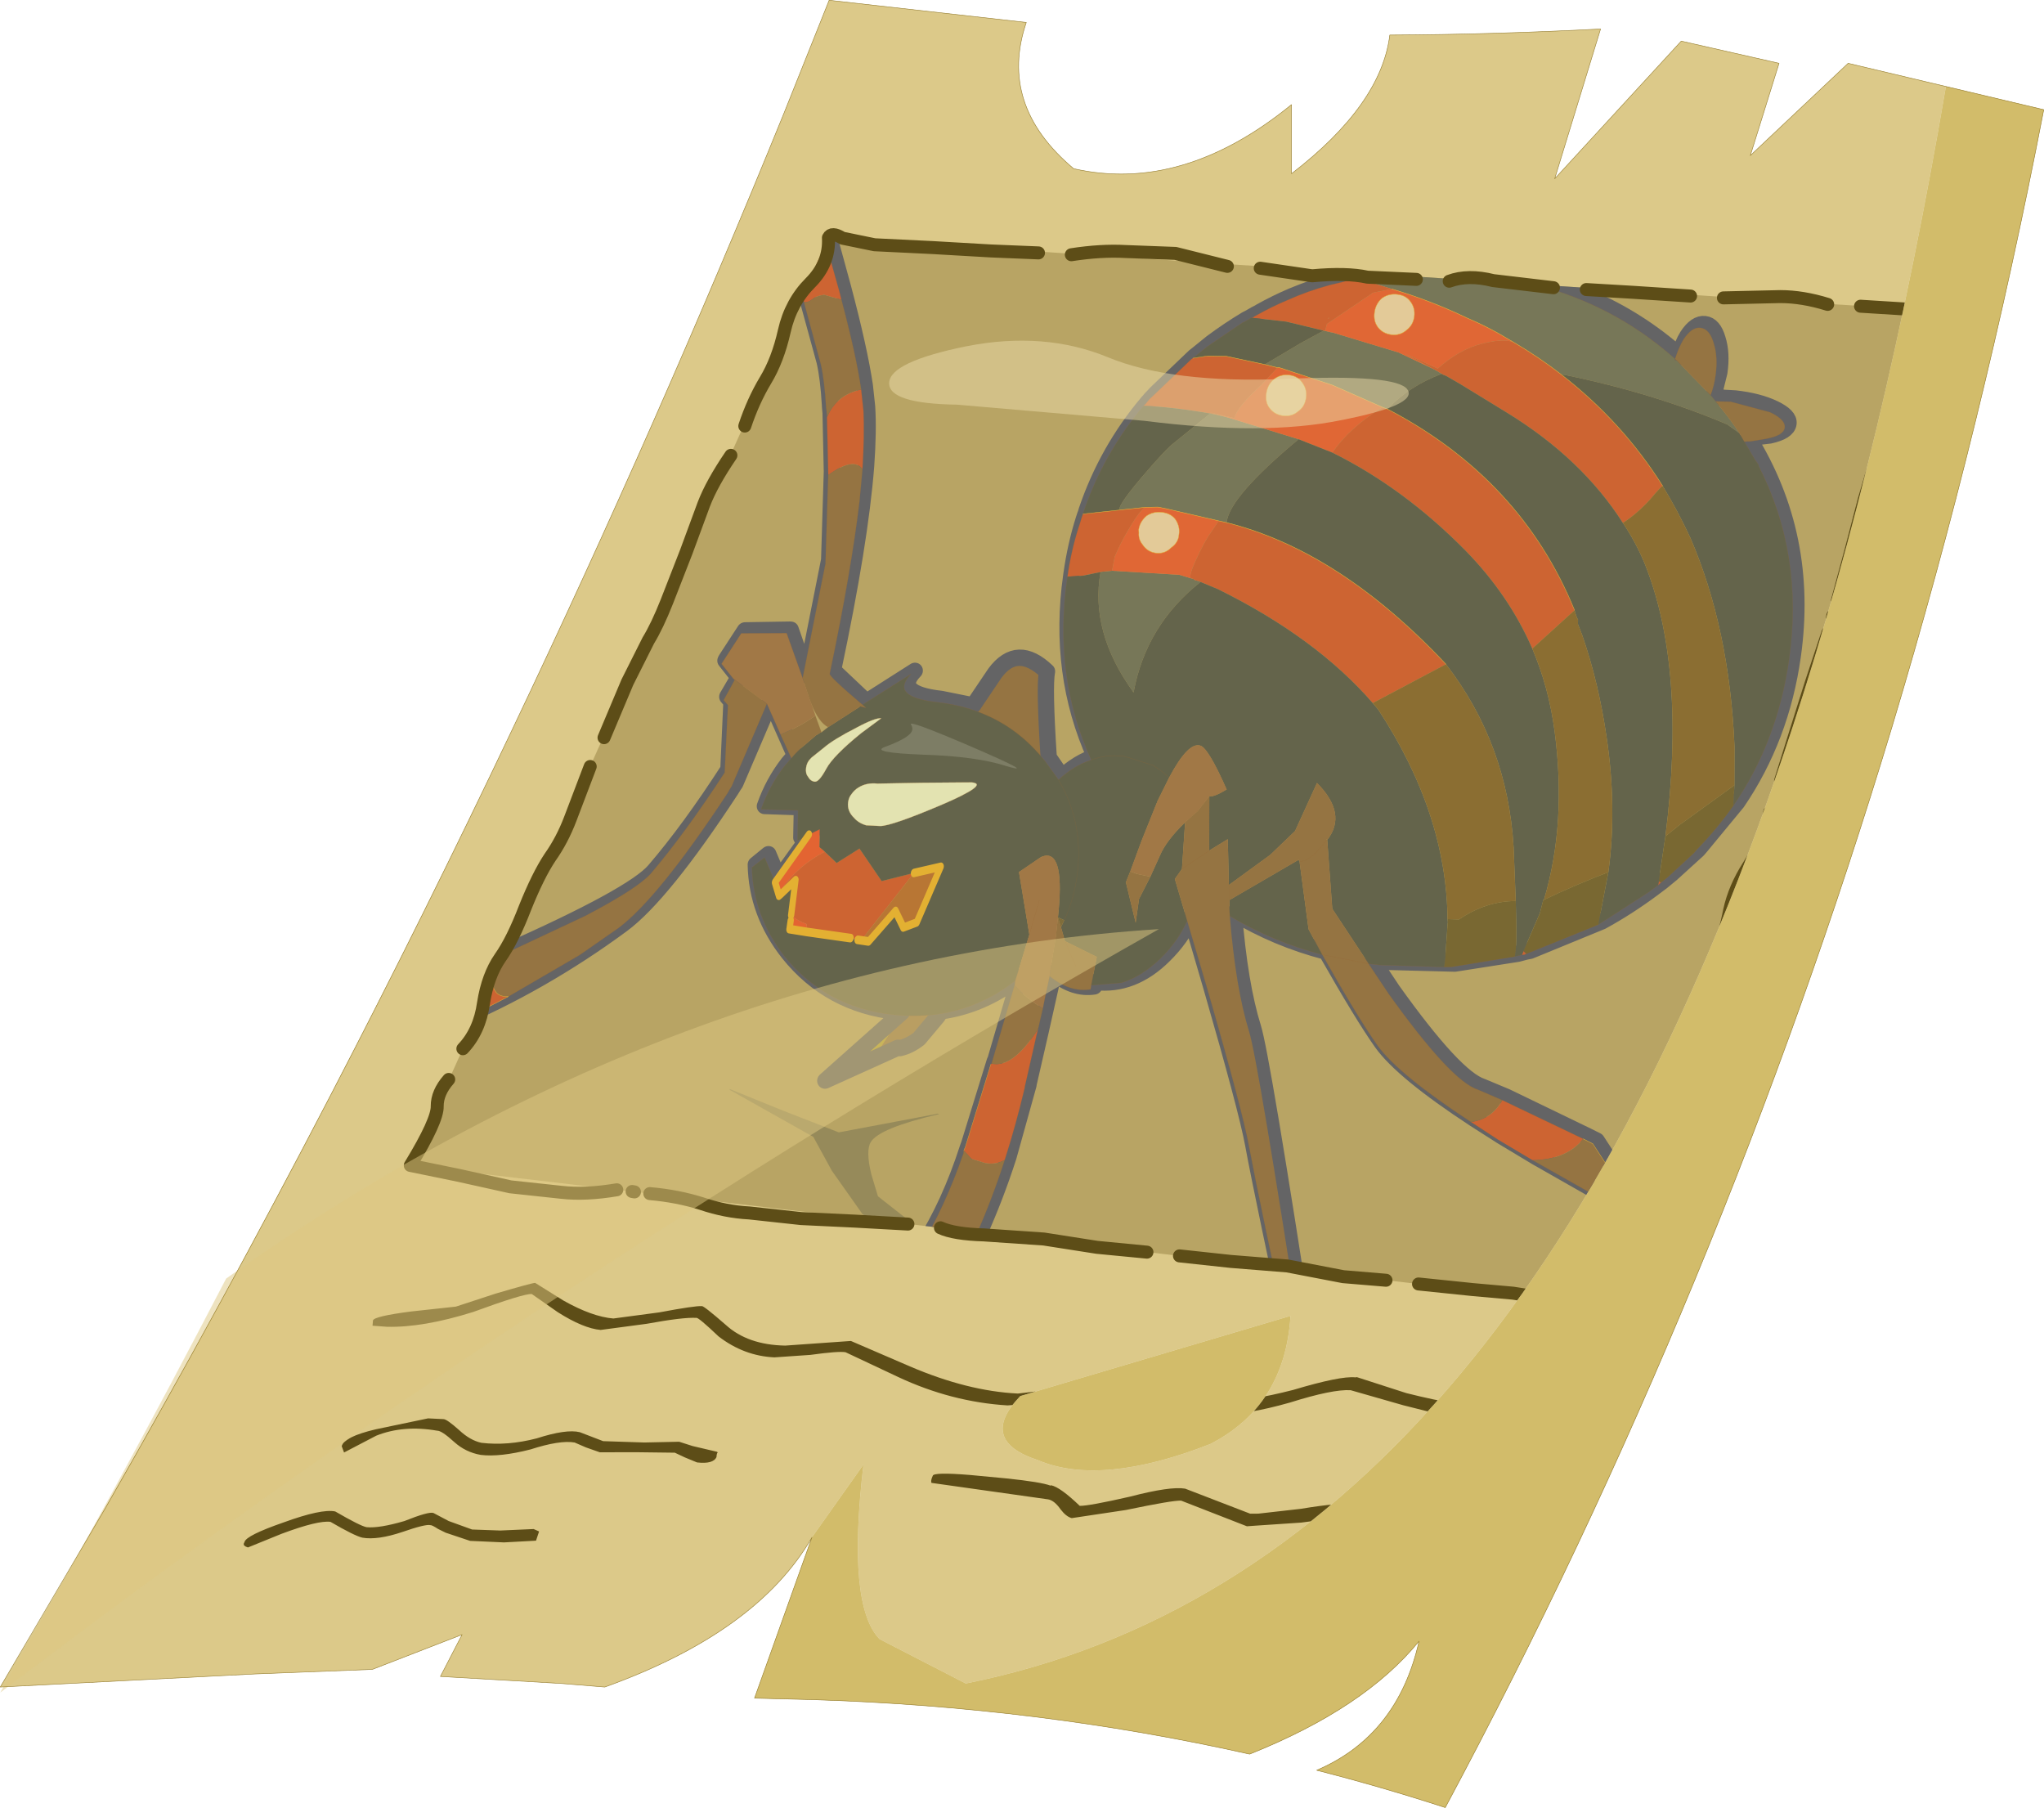 <?xml version="1.0" encoding="UTF-8" standalone="no"?>
<!DOCTYPE svg PUBLIC "-//W3C//DTD SVG 1.1//EN" "http://www.w3.org/Graphics/SVG/1.1/DTD/svg11.dtd">
<svg width="100%" height="100%" viewBox="0 0 2027 1793" version="1.1" xmlns="http://www.w3.org/2000/svg" xmlns:xlink="http://www.w3.org/1999/xlink" xml:space="preserve" xmlns:serif="http://www.serif.com/" style="fill-rule:evenodd;clip-rule:evenodd;stroke-linecap:round;stroke-linejoin:round;">
    <g transform="matrix(1,0,0,1,-1760.25,-876.75)">
        <g transform="matrix(10,0,0,10,2773.5,1773)">
            <g id="sprite0">
                <g id="sprite1">
                    <g id="shape0">
                        <path d="M-20.8,62.8C-24.4,69.067 -31.25,74.017 -41.35,77.65L-45.6,77.3L-57.65,76.6L-55.5,72.45L-64.4,75.9L-76,76.35L-101.3,77.65C-82.9,46.883 -65.933,15.15 -50.4,-17.55C-40.933,-37.45 -32,-57.717 -23.6,-78.35L-19.1,-89.6L0.45,-87.4C-1.417,-81.933 0.15,-77.1 5.15,-72.9C12.35,-71.267 19.55,-73.383 26.75,-79.25L26.75,-72.4C32.683,-76.967 35.933,-81.55 36.5,-86.15C43.3,-86.183 50.267,-86.383 57.4,-86.75L52.85,-71.9L65.4,-85.55L75.1,-83.35L72.25,-74.2L81.95,-83.35L91.65,-81.05C87.583,-57.217 82.517,-36.05 76.45,-17.55C58.117,38.417 30.783,70.033 -5.55,77.3L-14.1,72.9C-16.267,70.667 -16.8,64.9 -15.7,55.6L-20.8,62.8M18.7,53.55C23.633,51.017 26.283,46.783 26.65,40.85L-0.15,48.8C-2.95,51.733 -2.367,53.85 1.6,55.15C5.767,56.917 11.467,56.383 18.7,53.55" style="fill:#dcc989;"/>
                        <path d="M91.65,-81.05L101.35,-78.75C97.317,-57.883 92.3,-37.483 86.3,-17.55C75.033,19.75 60.267,55.467 42,89.6C37.8,88.233 33.55,87 29.25,85.9C34.617,83.6 38,79.333 39.4,73.1C35.8,77.533 30.2,81.267 22.6,84.3C8.633,81.167 -5.8,79.367 -20.7,78.9L-26.5,78.75L-20.8,62.8L-15.7,55.6C-16.8,64.9 -16.267,70.667 -14.1,72.9L-5.55,77.3C30.783,70.033 58.117,38.417 76.45,-17.55C82.517,-36.05 87.583,-57.217 91.65,-81.05M18.7,53.55C11.467,56.383 5.767,56.917 1.6,55.15C-2.367,53.85 -2.95,51.733 -0.15,48.8L26.65,40.85C26.283,46.783 23.633,51.017 18.7,53.55" style="fill:#d3bc6b;"/>
                    </g>
                    <g>
                        <clipPath id="_clip1">
                            <path d="M-20.8,62.8C-24.4,69.067 -31.25,74.017 -41.35,77.65L-45.6,77.3L-57.65,76.6L-55.5,72.45L-64.4,75.9L-76,76.35L-101.3,77.65C-82.9,46.883 -65.933,15.15 -50.4,-17.55C-40.933,-37.45 -32,-57.717 -23.6,-78.35L-19.1,-89.6L0.45,-87.4C-1.417,-81.933 0.15,-77.1 5.15,-72.9C12.35,-71.267 19.55,-73.383 26.75,-79.25L26.75,-72.4C32.683,-76.967 35.933,-81.55 36.5,-86.15C43.3,-86.183 50.267,-86.383 57.4,-86.75L52.85,-71.9L65.4,-85.55L75.1,-83.35L72.25,-74.2L81.95,-83.35L91.65,-81.05C87.583,-57.217 82.517,-36.05 76.45,-17.55C58.117,38.417 30.783,70.033 -5.55,77.3L-14.1,72.9C-16.267,70.667 -16.8,64.9 -15.7,55.6L-20.8,62.8M18.7,53.55C23.633,51.017 26.283,46.783 26.65,40.85L-0.15,48.8C-2.95,51.733 -2.367,53.85 1.6,55.15C5.767,56.917 11.467,56.383 18.7,53.55"/>
                        </clipPath>
                        <g clip-path="url(#_clip1)">
                            <g id="shape2">
                                <path d="M-58.15,65.95L-59.9,66.05C-61.1,66.05 -62.367,65.65 -63.7,64.85C-64.367,64.45 -65.033,64.3 -65.7,64.4L-64.95,64.15C-64.317,64.117 -63.85,64.217 -63.55,64.45L-62.65,65.15L-61.75,65.55L-58.15,65.95" style="fill:#dcc989;"/>
                            </g>
                            <g id="sprite2" transform="matrix(0.939,0.164,-0.164,0.939,-25.947,-11.748)">
                                <g id="shape3">
                                    <path d="M109.6,-69.4C107.6,-34 101.633,1.95 91.7,38.45L-29.05,45.2L-2.8,-57.35L109.6,-69.4" style="fill:#b8a464;"/>
                                </g>
                                <g>
                                    <clipPath id="_clip2">
                                        <path d="M109.6,-69.4C107.7,-32.467 101.733,3.483 91.7,38.45L-29.05,45.2L-2.8,-57.35L109.6,-69.4"/>
                                    </clipPath>
                                    <g clip-path="url(#_clip2)">
                                        <g id="sprite3" transform="matrix(0.648,-0.04,0.029,0.9,-54.549,-132.102)">
                                            <g id="shape5">
                                                <path d="M79.55,185.5L88.5,187.3L97.7,189.05L97.8,189.05L112.8,185.7L112.9,185.65L113.15,185.65L113.25,185.7L113.15,185.7C107.117,187.267 103.75,188.617 103.05,189.75C102.617,190.45 102.883,191.683 103.85,193.45L105.4,195.9L111.9,198.75L112.6,198.95L112.7,198.95L117.4,199.9C122.133,201 126.067,202.2 129.2,203.5L130.65,204.2C132.817,205.133 134.85,206.15 136.75,207.25C138.383,208.217 139.917,209.217 141.35,210.25L144.2,212.35L146.1,213.8L141.05,214.2L136.5,211.4L136.4,211.3L130.75,207.95L130.5,207.85C125.7,205.05 119.767,202.967 112.7,201.6L103.05,199.65L107.5,199.9L108.3,199.9L103.35,198.15L97.5,193.55L93.8,189.9L79.55,185.6L79.4,185.5L79.55,185.5" style="fill:#64644b;fill-opacity:0.4;"/>
                                                <path d="M109.85,142.65L111.85,142.2L109.85,142.65L107.5,143.15L107.85,141C108.417,139.3 109.683,137.217 111.65,134.75C113.583,132.25 116.333,131.967 119.9,133.9C119.8,135.167 120.7,138.967 122.6,145.3L120.5,144.95L111.85,142.2L116.45,159.1C114.883,165 113.167,169.683 111.3,173.15L110.3,174.85C109.6,176.017 108.783,176.95 107.85,177.65C106.983,178.283 106.05,178.733 105.05,179L104.65,179L102.3,179.05L105.25,174.5L105.4,174.1L107.25,170.7C107.95,168.967 108.317,167.467 108.35,166.2C108.35,165.167 108.9,163.05 110,159.85C110.867,157.35 110.983,154.9 110.35,152.5C109.383,148.767 109.217,145.483 109.85,142.65" style="fill:#957442;"/>
                                                <path d="M105.25,174.5L102.3,179.05L102.9,179.75L93.85,183.7L105.15,174.4L105.25,174.5" style="fill:#b5a232;"/>
                                                <path d="M102.3,179.05L104.65,179L102.9,179.75L102.3,179.05" style="fill:#b0e332;"/>
                                                <path d="M111.85,142.2L109.85,142.65C109.217,145.483 109.383,148.767 110.35,152.5C110.983,154.9 110.867,157.35 110,159.85C108.9,163.05 108.35,165.167 108.35,166.2C108.317,167.467 107.95,168.967 107.25,170.7L105.4,174.1L105.25,174.5L102.3,179.05L104.65,179L105.05,179C106.05,178.733 106.983,178.283 107.85,177.65C108.783,176.95 109.6,176.017 110.3,174.85L111.3,173.15C113.167,169.683 114.883,165 116.45,159.1L111.85,142.2L120.5,144.95M122.6,145.3C120.7,138.967 119.8,135.167 119.9,133.9C116.333,131.967 113.583,132.25 111.65,134.75C109.683,137.217 108.417,139.3 107.85,141L107.5,143.15L109.85,142.65M105.4,174.1L105.15,174.4L93.85,183.7L102.9,179.75L104.65,179" style="fill:none;fill-rule:nonzero;stroke:#976432;stroke-opacity:0.36;stroke-width:0.05px;"/>
                                            </g>
                                            <g id="shape6" transform="matrix(1.297,0,0,0.948,4.1,60.85)">
                                                <path d="M15.4,134.85L21.3,127.95L23.1,127C29.9,123.167 36.233,118.5 42.1,113C45.033,110.233 48.7,104.3 53.1,95.2L53.3,94.75L53.5,94.35L56.4,83.85L60.3,90.15L59.6,91.2C58.6,92.9 57.9,94.733 57.5,96.7L62.05,96.35L62.5,100L63.8,99.15L60.45,105.35L58.75,102.5L57.4,103.9C58.033,107.8 59.883,111.233 62.95,114.2C66.883,117.967 71.633,119.85 77.2,119.85L77.85,119.85L69.65,129.15L77.95,124.2L78.25,124.2C79.017,123.933 79.733,123.467 80.4,122.8L82.3,119.85L82.6,119.2C85.9,118.367 88.833,116.7 91.4,114.2L91.5,114.15L91.5,114.1L91.6,114.05L91.6,114.25L90.1,124.4L90.05,124.5L88.35,134.9L88.25,135.35C87.417,140.083 86.15,144.267 84.45,147.9C83.05,150.867 81.367,153.483 79.4,155.75L79.15,156.05C74.883,160.883 73.017,163.15 73.55,162.85C74.083,162.517 75.117,161.983 76.65,161.25L77.5,161.35L75,167.15L74.1,181L74.1,192L66.35,206.55C67.317,205.183 69.133,203.017 71.8,200.05L77.6,193.55L77.7,193.55L77.7,193.6L92.1,201C86.2,197.467 82.533,194.133 81.1,191C80.2,189.033 79.45,185.483 78.85,180.35L78.8,180.25L78.1,173L80.85,163.85L81.35,163.3L84.2,159.75C87,155.917 89.083,151.917 90.45,147.75L91.1,145.7C92.033,142.567 92.8,139.3 93.4,135.9L94.6,126.95L94.6,126.75L95.15,120.4L95.75,113C97.583,114.167 99.317,114.533 100.95,114.1L100.95,113.55L101.05,113.55C104.15,113.55 106.783,112.167 108.95,109.4C110.15,107.9 111.033,106.25 111.6,104.45L115.25,112.5C119.55,122.067 122.167,128.233 123.1,131C124.533,135.267 127.733,144.1 132.7,157.5L132.75,157.55L133.25,159L133.65,161.45L132.9,167.95C132.233,171.05 132.3,173.733 133.1,176C134.367,179.633 136.033,182.3 138.1,184C136.1,179.567 135.367,174.8 135.9,169.7L147.5,171.55L135.95,165.35L135.8,158.15L133.45,155.75L133.35,155.5C126.217,132 122.133,119.167 121.1,117C119.5,113.633 118.05,109.067 116.75,103.3C120.517,105 124.517,106.15 128.75,106.75C132.45,111.583 135.233,115 137.1,117C139.133,119.167 143.367,121.833 149.8,125L153.35,126.7L158.05,128.8L166.4,132.3L167,132.55C170.4,135.117 172.533,137.6 173.4,140L173.45,139.95L173.15,145L173.2,145L173.15,145.05L173.05,145.8L173.4,150.8L188.45,157.1L177.5,148.05L185.1,146.15L173.5,145.65L174.2,145.35L174.75,137.7L174.9,137.35L165.1,126L163.85,125.55L153.25,121.9L150.1,121C147.8,120.533 143.6,117.05 137.5,110.55L134.55,107.2L135.85,107.2L144.7,106.45L152.25,104.4L153.15,104.05L153.45,103.95L153.65,103.9L153.75,103.85L161.95,99.35C163.883,97.983 165.75,96.45 167.55,94.75L168.6,93.75L169.65,92.65L172.45,89.4L172.75,88.95L176.45,83.1C179.283,77.5 180.7,71.35 180.7,64.65C180.7,54.817 177.633,46.2 171.5,38.8L174.1,38.2C175.467,37.733 176.15,37.183 176.15,36.55C176.15,35.917 175.467,35.367 174.1,34.9C172.733,34.433 171.083,34.2 169.15,34.2L167.3,34.3L166.55,33.65L166.8,31.25C166.8,29.683 166.533,28.35 166,27.25C165.5,26.15 164.883,25.6 164.15,25.6C163.417,25.6 162.783,26.15 162.25,27.25C161.917,27.983 161.7,28.817 161.6,29.75L161.8,29.9L161.6,29.9L161.6,29.75C154.133,24.65 145.55,22.1 135.85,22.1C129.417,22.1 123.467,23.217 118,25.45C116.333,26.15 114.717,26.933 113.15,27.8C111.917,28.5 110.7,29.283 109.5,30.15L109.45,30.2L109,30.5L108.8,30.65L108.25,31.05L107.95,31.25C106.65,32.25 105.367,33.35 104.1,34.55L102.55,36.15L102.25,36.45L98.2,41.4L97.95,41.75L97.65,42.15L97.5,42.4L97.35,42.6C94.583,46.867 92.717,51.517 91.75,56.55L91.7,56.9L91.65,57.1L91.55,57.65C91.183,59.817 91,62.05 91,64.35L91,64.65C91,72.65 93.017,79.85 97.05,86.25C95.717,86.85 94.483,87.817 93.35,89.15L91.4,87C90.2,81.3 89.633,77.833 89.7,76.6C86.933,74.567 84.817,74.867 83.35,77.5L81.25,81.7L77.2,81.35C73.2,81.35 71.967,80.333 73.5,78.3L68.1,82.7L63.5,79.35C64.233,68.783 64.4,60.383 64,54.15C63.8,51.317 63.5,48.933 63.1,47L62.45,44.45C61.583,41.55 60.133,37.7 58.1,32.9L55.05,25.85L54.8,25.35L54.65,25M49.95,25.5L57.1,42C57.6,43.3 58.067,45.017 58.5,47.15L58.55,47.4L58.7,48.05L58.75,48.2L58.75,48.3L59.9,55.25L61.1,66L60.3,80.25L57.6,75L57.5,75L52,75.7L50.2,79.45L50.15,79.6L52.05,81.45L51,83.95L51.6,84.5L52.4,92.75C49.933,97.95 47.5,102.367 45.1,106C43.633,108.233 37.95,112.25 28.05,118.05L26,119.25L20.6,122.4L14.2,126.4M14.55,129L15.9,128.75L15.95,128.75C15.483,128.917 15.05,129.15 14.65,129.45" style="fill:none;fill-rule:nonzero;stroke:#646465;stroke-width:2px;"/>
                                            </g>
                                            <g id="shape7">
                                                <path d="M160.85,84.3C166.75,82.967 173.067,82.3 179.8,82.3L181.1,82.3C193.133,82.433 203.8,84.833 213.1,89.5L213.1,89.65L213.4,89.65L219.55,93.2L220.5,93.85L220.85,94.1C222.35,95.1 223.733,96.133 225,97.2L222.85,96.35C214.583,94.583 205.633,93.383 196,92.75L195.4,92.75C192.867,91.65 190.15,90.633 187.25,89.7L186.3,89.4C184,88.633 181.6,87.983 179.1,87.45C175.1,86.45 170.933,85.667 166.6,85.1L160.85,84.3M156.7,90.75L157.85,90.85L158.1,90.85L169.05,92.3L174.95,93.75L175.65,93.95L176.4,94.2C173.1,95.433 170.5,97.017 168.6,98.95L167.75,98.8L159.3,96.9L150.35,95.55L150.2,95.6L148.1,95.4L153.3,92.5L156.7,90.75M142.8,121.2C137.667,124.967 134.95,129.483 134.65,134.75C129.117,130.517 126.467,126.05 126.7,121.35L126.85,121.3L128.5,121.05L139.25,120.65L141.15,120.9L141.6,120.95L141.8,121.05L142.65,121.15L142.8,121.2M155.15,103.55C148.65,108.583 145.467,112.083 145.6,114.05L144.3,113.95L135.95,113.25L134.5,113.15L134.3,113.15L132.25,113.35L128.5,113.95C127.867,113.95 128.7,112.65 131,110.05C133.267,107.517 134.783,106 135.55,105.5L140.5,101.75L141.15,101.75L143.35,101.95L155.15,103.55" style="fill:#777758;"/>
                                                <path d="M166.6,85.1C170.933,85.667 175.1,86.45 179.1,87.45C181.6,87.983 184,88.633 186.3,89.4L187.25,89.7C186.217,89.4 184.533,89.567 182.2,90.2C179.833,90.833 177.65,91.983 175.65,93.65L170.05,92.35L174.95,93.75L169.05,92.3L158.1,90.85L157.85,90.85L156.7,90.75L156.95,90.75L156.95,90.65L157.05,89.95L163.55,85.85C163.317,85.85 163.667,85.75 164.6,85.55L166.6,85.1M160.8,104.65L155.15,103.55L143.35,101.95L140.4,101.6L144.45,101.95C144.65,101.017 145.817,99.65 147.95,97.85L150.2,95.6L150.35,95.55L159.3,96.9L167.75,98.8C164.617,100.6 162.3,102.55 160.8,104.65M157.3,89.2L157.15,89.35L157.15,89.25L157.3,89.2M141.15,120.9L139.25,120.65L128.5,121.05L128.6,119.4C129.067,118.2 129.55,117.183 130.05,116.35C130.883,114.85 131.617,113.85 132.25,113.35L134.3,113.15L134.5,113.15L135.95,113.25L144.3,113.95L143.35,115.35C142.75,116.15 142.133,117.333 141.5,118.9C141.033,120.033 140.917,120.7 141.15,120.9" style="fill:#e06735;"/>
                                                <path d="M222.65,149.8L222.25,150.15L222.25,149.7L222.65,149.8M202.9,159.75C202.767,159.75 202.667,159.783 202.6,159.85L202.2,159.9L202.35,159.45L202.9,159.75M202.35,176.85L216.05,180.25C214.617,181.983 212.1,183.017 208.5,183.35L202.45,181.4L197.85,179.75C199.983,179.383 201.483,178.417 202.35,176.85M127.05,174.65L126.95,175.35L126.25,181.4L126.25,181.6C125.883,184.467 125.383,187.233 124.75,189.9L124.7,190.1C123.833,190.567 122.817,190.767 121.65,190.7L119.4,190.4L118.6,189.9L118,189.55L118.15,189.15L120.35,179.3L120.45,179.2C122.75,179.4 124.95,177.883 127.05,174.65M121.75,199.35L120.85,201.3C119.117,205.233 116.433,209.017 112.8,212.65L112.6,212.65C108.967,212.783 106.917,211.683 106.45,209.35L106.2,209.15L106.55,208.9C109.083,206.767 111.283,204.283 113.15,201.45C115.05,202.717 117.917,202.017 121.75,199.35M42.25,177.7L39,179.3L36.5,180.45L34.95,181.1L33.8,180.95C32.133,180.65 31.183,180.25 30.95,179.75C30.717,179.25 30.667,178.783 30.8,178.35C30.833,177.917 30.733,177.6 30.5,177.4L30.25,177.25L37.3,174.3C38.233,173.867 39.133,173.483 40,173.15C39.167,174.55 39.017,175.717 39.55,176.65C40.017,177.517 40.917,177.867 42.25,177.7M81.3,113.7L79.8,107.1C80.433,105.3 82.033,104.083 84.6,103.45L85.45,105.9C85.917,107.7 86.3,109.933 86.6,112.6C85.5,111.7 83.733,112.067 81.3,113.7M73.55,94.15L68,84.75L74,84.3L74.7,85.35L74.95,85.85L78.95,92.5L79.45,93.4L76.6,93.05C75.8,93.183 75.217,93.4 74.85,93.7C74.383,94.033 73.95,94.183 73.55,94.15M121.55,122.3C121.55,120.233 121.783,118.25 122.25,116.35L122.35,115.95L122.45,115.45L122.5,115.25L122.6,114.9L128.5,113.95L132.25,113.35C131.617,113.85 130.883,114.85 130.05,116.35C129.55,117.183 129.067,118.2 128.6,119.4L128.5,121.05L126.85,121.3L126.7,121.35L123.9,122L121.55,122.3M129.8,101.7C129.867,101.6 129.95,101.533 130.05,101.5L130.25,101.25L130.6,100.85L130.95,100.55L136.2,95.85C136.267,95.783 136.383,95.7 136.55,95.6L138.85,95.15L141.85,94.95L148.1,95.4L150.2,95.6L147.95,97.85C145.817,99.65 144.65,101.017 144.45,101.95L140.4,101.6L143.35,101.95L141.15,101.75C136.65,101.55 132.867,101.533 129.8,101.7M144.9,90.2L145.15,90.15L145.5,89.95L145.6,89.9C147.167,89.067 148.733,88.333 150.3,87.7C152.3,86.833 154.4,86.083 156.6,85.45L158.7,84.9L159.55,84.65L160.1,84.5L160.2,84.5L160.5,84.4L160.6,84.4L160.85,84.3L166.6,85.1L164.6,85.55C163.667,85.75 163.317,85.85 163.55,85.85L157.05,89.95L156.95,90.65L156.95,90.75L156.6,90.75L150.55,90.2L144.9,90.2M187.25,89.7C190.15,90.633 192.867,91.65 195.4,92.75C202.567,95.85 208.767,99.683 214,104.25C213.933,104.183 213.35,104.767 212.25,106C211.083,107.2 209.833,108.2 208.5,109C203.2,104.433 196.267,100.717 187.7,97.85L179.45,95.1L177.2,94.4L176.75,94.3L176.65,94.3L176.4,94.2L175.65,93.95L170.05,92.35L175.65,93.65C177.65,91.983 179.833,90.833 182.2,90.2C184.533,89.567 186.217,89.4 187.25,89.7M167.75,98.8L168.6,98.95C183.767,103.15 195.167,110.05 202.8,119.65L196.95,124.6C193.683,120.7 189.417,117.233 184.15,114.2C176.683,109.933 168.9,106.75 160.8,104.65C162.3,102.55 164.617,100.6 167.75,98.8M183.6,127.5L172.85,132.9C165.85,128.367 156.8,124.667 145.7,121.8L142.8,121.2L142.65,121.15L141.8,121.05L141.6,120.95L141.15,120.9C140.917,120.7 141.033,120.033 141.5,118.9C142.133,117.333 142.75,116.15 143.35,115.35L144.3,113.95L145.6,114.05C157.967,115.25 170.633,119.733 183.6,127.5M157.3,89.2L157.15,89.25L157.15,89.35L157.3,89.2M103.85,158.3L97,166.7L95.25,166.6L88.25,166.45L87.95,165.55C86.917,165.383 86.033,165.1 85.3,164.7L85.2,160.65L83.2,162.45L83.1,162C84.5,160 86.533,158.333 89.2,157L91.35,158.15L94.65,156.2L98.9,159.65L103.85,158.3" style="fill:#cd6432;"/>
                                                <path d="M225.95,98.1L228.05,100.05L228.75,100.6L228.75,100.7C234.883,107.1 237.95,114.383 237.95,122.55C237.95,128.95 236.1,134.783 232.4,140.05L232.1,137.7L231.25,133.25C228.95,124.25 225.05,116.45 219.55,109.85C217.817,107.883 215.967,106.017 214,104.25C208.767,99.683 202.567,95.85 195.4,92.75L196,92.75C205.633,93.383 214.583,94.583 222.85,96.35L225,97.2L225.95,98.1M222.25,150.15L220.85,151.1L213.65,155.45L213.65,155.15L214.05,149.3C214.017,144.333 212.917,139.183 210.75,133.85C209.083,129.717 207.033,125.917 204.6,122.45L203.65,121.2L203.55,120.65C203.45,120.65 203.2,120.317 202.8,119.65C195.167,110.05 183.767,103.15 168.6,98.95C170.5,97.017 173.1,95.433 176.4,94.2L176.65,94.3L176.75,94.3L177.2,94.4L179.45,95.1L187.7,97.85C196.267,100.717 203.2,104.433 208.5,109C210.133,110.333 211.583,111.783 212.85,113.35C218.883,121.017 222.033,131.383 222.3,144.45L222.25,149.7L222.25,150.15M202.2,159.9L201.05,160.2C201.283,159.867 200.933,157.733 200,153.8L198.45,147.65C196.25,139.783 191.3,133.067 183.6,127.5C170.633,119.733 157.967,115.25 145.6,114.05C145.467,112.083 148.65,108.583 155.15,103.55L160.8,104.65C168.9,106.75 176.683,109.933 184.15,114.2C189.417,117.233 193.683,120.7 196.95,124.6C199.283,127.433 201.083,130.5 202.35,133.8C205.017,140.733 205.717,147.233 204.45,153.3L204.35,153.3L204.1,154.9L202.35,159.45L202.2,159.9M190.1,162.3L179.8,162.9L178.05,162.9L171.05,157.05L168.7,149.2C170.467,147.033 169.5,144.9 165.8,142.8L163.4,148.6L160,151.65L154.1,155.65L152.9,150.4L150.2,151.95L149,145.7C149.5,145.733 150.367,145.4 151.6,144.7C149,141.633 147.267,140.067 146.4,140C145.067,139.833 143.667,141.2 142.2,144.1L140.9,146.9L139.25,151.7L138.15,155.35L137.7,156.65L140.15,161.15L140.15,158.4L141.45,155.7L142.45,153.25C142.883,152.017 143.983,150.6 145.75,149L146.3,154.4L145.4,155.65L148.3,160.3C147.6,161.967 146.467,163.517 144.9,164.95C143.167,166.517 141.283,167.617 139.25,168.25L134.65,168.9L134.5,168.9L134.75,165.6L129.35,164.2L128.4,162.65L128.75,161.8L127.7,161.55C127.467,156.517 126.317,154.217 124.25,154.65L123.9,154.75L123.65,154.85L123.1,155.2L120.5,156.85L123.55,163.9L122.7,167.85L122.35,169.4L122.25,169.4L122.25,169.45L122.1,169.55C117.067,173.083 110.933,174.85 103.7,174.85C96.467,174.85 90.3,173.083 85.2,169.55C81.267,166.717 78.867,163.45 78,159.75L79.8,158.45L82,161.15L82.95,162.65L83.2,162.45L85.2,160.65L85.3,164.7L85.35,165.3L85.35,166.35L88.25,166.45L95.25,166.6L96.4,166.7L98.2,166.75L101.75,162.9L103.4,164.7L105.4,163.95L107.95,157.25L103.85,158.3L98.9,159.65L94.65,156.2L91.35,158.15L89.2,157L88.25,156.55L87.9,154.5L86.3,155.25L84.65,156.1L84.05,152.6L78.15,152.95C78.683,151.083 79.583,149.35 80.85,147.75L81.8,146.7C82.333,146.067 82.967,145.483 83.7,144.95L85.2,143.75L85.9,143.35L86,143.35L86.95,142.65L91.6,139.85L92.5,139.95L91.9,139.65C93.867,138.483 96.2,137.1 98.9,135.5C96.933,137.433 98.533,138.4 103.7,138.4C110.933,138.4 117.067,140.183 122.1,143.75L124.7,145.75C126.133,144.517 127.717,143.617 129.45,143.05C124.183,136.983 121.55,130.15 121.55,122.55L121.55,122.3L123.9,122L126.7,121.35C126.467,126.05 129.117,130.517 134.65,134.75C134.95,129.483 137.667,124.967 142.8,121.2L145.7,121.8C156.8,124.667 165.85,128.367 172.85,132.9L173.9,133.6C182.7,141 187.933,148.75 189.6,156.85L189.7,157.1L189.7,157.3L190.1,161.35L190.1,162.3M170.5,162.45C165.067,161.883 159.883,160.8 154.95,159.2L154.7,158.3L154.55,157.35L164.6,151.85L164.8,152.05L167.75,159.7L170.5,162.45M122.6,114.9C123.8,110.167 126.2,105.767 129.8,101.7C132.867,101.533 136.65,101.55 141.15,101.75L140.5,101.75L135.55,105.5C134.783,106 133.267,107.517 131,110.05C128.7,112.65 127.867,113.95 128.5,113.95L122.6,114.9M136.55,95.6L138.55,94.1L143.6,90.9L143.95,90.75L144.65,90.35L144.9,90.2L150.55,90.2L156.6,90.75L156.7,90.75L153.3,92.5L148.1,95.4L141.85,94.95L138.85,95.15L136.55,95.6M129.45,143.05C130.617,142.617 131.833,142.35 133.1,142.25L134.65,142.2L139.25,142.85C140.283,143.15 141.267,143.567 142.2,144.1C141.267,143.567 140.283,143.15 139.25,142.85L134.65,142.2L133.1,142.25C131.833,142.35 130.617,142.617 129.45,143.05M84.85,146.5C84.517,146.8 84.35,147.167 84.35,147.6C84.35,148.033 84.517,148.367 84.85,148.6C85.183,148.933 85.583,149.1 86.05,149.1C86.517,149.1 87.033,148.55 87.6,147.45C88.133,146.417 89.7,144.917 92.3,142.95L95.2,140.95C94.533,140.95 93.283,141.417 91.45,142.35C89.183,143.45 87.617,144.35 86.75,145.05L85,146.35L84.85,146.5M110.95,147.15L102.9,147.85L96.05,148.5C94.883,148.5 93.9,148.733 93.1,149.2C92.7,149.433 92.383,149.717 92.15,150.05C91.917,150.317 91.8,150.633 91.8,151C91.8,151.7 92.233,152.283 93.1,152.75C93.667,153.117 94.367,153.35 95.2,153.45L97.45,153.35C98.65,153.25 101.717,152.183 106.65,150.15C111.55,148.117 112.983,147.117 110.95,147.15M124.7,145.75C128.1,148.883 129.8,152.517 129.8,156.65C129.8,158.45 129.45,160.167 128.75,161.8C129.45,160.167 129.8,158.45 129.8,156.65C129.8,152.517 128.1,148.883 124.7,145.75" style="fill:#64644b;"/>
                                                <path d="M213.1,89.5C213.3,88.633 213.6,87.85 214,87.15C214.7,86.117 215.5,85.6 216.4,85.6C217.4,85.6 218.217,86.117 218.85,87.15C219.55,88.183 219.9,89.433 219.9,90.9C219.9,91.767 219.783,92.533 219.55,93.2L213.4,89.65L213.1,89.5M220.5,93.85L222.9,93.7L229.35,94.4C231.15,94.833 232.05,95.367 232.05,96C232.05,96.6 231.15,97.1 229.35,97.5L226.9,98L225.95,98.1L225,97.2C223.733,96.133 222.35,95.1 220.85,94.1L220.5,93.85M178.05,162.9L181.85,166.05C189.783,172.217 195.233,175.517 198.2,175.95L202.35,176.85C201.483,178.417 199.983,179.383 197.85,179.75C189.517,176.75 184.017,174.233 181.35,172.2C178.917,170.3 175.3,167.05 170.5,162.45L178.05,162.9L170.5,162.45L167.75,159.7L164.8,152.05L164.6,151.8L164.6,151.85L154.55,157.35L154.1,155.65L154.55,157.35L154.7,158.3L154.95,159.2C156.65,164.667 158.533,169 160.6,172.2C161.933,174.233 167.233,186.383 176.5,208.65L176.65,208.9L177.2,210.2L175.7,210.55L175.65,210.55C169.217,197.85 165.067,189.483 163.2,185.45C162,182.817 158.617,176.967 153.05,167.9L148.3,160.3L145.4,155.65L146.3,154.4L145.75,149L146.75,148.15L147.5,147.55L149,145.7L150.2,151.95L146.3,154.4L150.2,151.95L152.9,150.4L154.1,155.65L160,151.65L163.4,148.6L165.8,142.8C169.5,144.9 170.467,147.033 168.7,149.2L168.6,149.1L168.6,149.2C167.333,150.933 166.067,151.883 164.8,152.05C166.067,151.883 167.333,150.933 168.6,149.2L168.7,149.2L171.05,157.05L178.05,162.9M216.05,180.25L217.7,180.7L230.2,191.3L230.4,191.5L230.2,191.8L229.5,199L228.9,198.6L228.2,198.7L228.15,198.7L228.5,193.95C227.333,191.683 224.55,189.333 220.15,186.9L219.35,186.65L208.5,183.35C212.1,183.017 214.617,181.983 216.05,180.25M134.5,168.9L134.5,169.4C132.367,169.833 130.1,169.5 127.7,168.4L127.7,167.3L127.8,163.75L127.7,161.55L128.4,162.65L129.35,164.2L134.75,165.6L134.5,168.9M127.35,172.2L127.05,174.65C124.95,177.883 122.75,179.4 120.45,179.2L122.35,169.9C123.717,170.8 125.383,171.567 127.35,172.2M124.7,190.1C123.933,193.3 122.95,196.383 121.75,199.35C117.917,202.017 115.05,202.717 113.15,201.45C115.217,198.05 116.833,194.2 118,189.9L118,189.55L118.6,189.9L119.4,190.4L121.65,190.7C122.817,190.767 123.833,190.567 124.7,190.1M112.8,212.65L109.05,216L108.45,216.6L104.9,225.2L105.75,232.1L105.85,232.2L99.7,232.8L100.8,219.7L104.1,214.2L103,214.1L99,215.65C98.3,215.883 100.7,213.717 106.2,209.15L106.45,209.35C106.917,211.683 108.967,212.783 112.6,212.65L112.8,212.65M81.8,146.7L79.55,144.1L81.45,143.3C82.717,142.7 83.783,142.1 84.65,141.5L86,143.35L85.9,143.35L85.2,143.75L83.7,144.95C82.967,145.483 82.333,146.067 81.8,146.7M76.7,140.75L72.95,150.7L72.7,151.1L72.45,151.55C66.717,160.15 61.967,165.767 58.2,168.4L52.65,172L42.25,177.7C40.917,177.867 40.017,177.517 39.55,176.65C39.017,175.717 39.167,174.55 40,173.15L52.65,167.45C57.75,164.917 60.9,163.017 62.1,161.75C65.167,158.317 68.317,154.133 71.55,149.2L70.55,141.4L69.75,140.9L71.05,138.45L70.8,138.3L76.7,140.75M34.95,181.1L33.55,181.65L31.2,182.55L24.05,188.65L23.1,183.75C23.467,183.55 23.85,183.4 24.25,183.3L24.2,183.3L23.05,183.5L22.5,180.8C24.467,179.833 27.05,178.65 30.25,177.25L30.5,177.4C30.733,177.6 30.833,177.917 30.8,178.35C30.667,178.783 30.717,179.25 30.95,179.75C31.183,180.25 32.133,180.65 33.8,180.95L34.95,181.1M81.8,137.35L82.85,123.9L81.7,116.35L81.3,113.7C83.733,112.067 85.5,111.7 86.6,112.6L86.85,116.35C87.017,121.75 86.733,128.467 86,136.5C85.933,136.7 87.9,137.75 91.9,139.65L91.6,139.85L91.9,139.65L92.5,139.95L91.6,139.85L86.95,142.65C85.85,142.35 84.75,141.483 83.65,140.05L83.45,139.8L81.8,137.35M79.8,107.1L79.8,107L79.55,106.25L79.45,106C78.883,103.967 78.283,102.333 77.65,101.1L73.55,94.15C73.95,94.183 74.383,94.033 74.85,93.7C75.217,93.4 75.8,93.183 76.6,93.05L79.45,93.4C81.85,97.533 83.567,100.883 84.6,103.45C82.033,104.083 80.433,105.3 79.8,107.1M228.5,193.95L230.2,191.8L230.2,191.3L230.2,191.8L228.5,193.95M31.2,182.55C29.633,183.083 28.633,183.25 28.2,183.05L27.85,182.8L24.55,183.25L24.25,183.3L24.55,183.25L27.85,182.8L28.2,183.05C28.633,183.25 29.633,183.083 31.2,182.55M138.15,155.35L139.25,155.55L141.45,155.7L140.15,158.4L140.15,161.15L137.7,156.65L138.15,155.35M131.65,166.95L129.35,164.2L131.65,166.95M104.9,225.2L104.05,227.15L104.9,225.2M104.1,214.2C106.767,213.9 108.417,214.5 109.05,216C108.417,214.5 106.767,213.9 104.1,214.2" style="fill:#957442;"/>
                                                <path d="M214,104.25C215.967,106.017 217.817,107.883 219.55,109.85C225.05,116.45 228.95,124.25 231.25,133.25L232.1,137.7L224.3,142.95L222.3,144.45C222.033,131.383 218.883,121.017 212.85,113.35C211.583,111.783 210.133,110.333 208.5,109C209.833,108.2 211.083,107.2 212.25,106C213.35,104.767 213.933,104.183 214,104.25M202.8,119.65C203.2,120.317 203.45,120.65 203.55,120.65L203.65,121.2L204.6,122.45C207.033,125.917 209.083,129.717 210.75,133.85C212.917,139.183 214.017,144.333 214.05,149.3C210.783,150.533 207.583,151.867 204.45,153.3C205.717,147.233 205.017,140.733 202.35,133.8C201.083,130.5 199.283,127.433 196.95,124.6L202.8,119.65M189.6,156.85C187.933,148.75 182.7,141 173.9,133.6L172.85,132.9L183.6,127.5C191.3,133.067 196.25,139.783 198.45,147.65L200,153.8C196.833,154.067 193.967,155.017 191.4,156.65L189.6,156.75L189.6,156.85" style="fill:#8b6e32;"/>
                                                <path d="M232.4,140.05C231,141.983 229.4,143.817 227.6,145.55L227.2,146L223.6,149.1L222.65,149.8L222.25,149.7L222.3,144.45L224.3,142.95L232.1,137.7L232.4,140.05M213.65,155.45L202.95,159.7L202.9,159.75L202.35,159.45L204.1,154.9L204.35,153.3L204.45,153.3C207.583,151.867 210.783,150.533 214.05,149.3L213.65,155.15L213.65,155.45M201.05,160.2L191.25,162.2L190.1,162.3L190.1,161.35L189.7,157.3L189.7,157.1L189.6,156.85L189.6,156.75L191.4,156.65C193.967,155.017 196.833,154.067 200,153.8C200.933,157.733 201.283,159.867 201.05,160.2" style="fill:#796832;"/>
                                                <path d="M127.7,168.4L127.45,170.95L127.35,172.2C125.383,171.567 123.717,170.8 122.35,169.9L122.35,169.4L122.7,167.85L123.55,163.9L120.5,156.85L123.1,155.2L123.9,154.75L124.25,154.65C126.317,154.217 127.467,156.517 127.7,161.55L127.8,163.75L127.7,167.3L127.7,168.4M79.55,144.1L76.7,140.75L70.8,138.3L68.6,136.75L71.05,133L78.15,132.4L78.25,132.4L81.8,137.35L83.45,139.8L83.65,140.05L84.65,141.5C83.783,142.1 82.717,142.7 81.45,143.3L79.55,144.1M149,145.7L147.5,147.55L146.75,148.15L145.75,149C143.983,150.6 142.883,152.017 142.45,153.25L141.45,155.7L139.25,155.55L138.15,155.35L139.25,151.7L140.9,146.9L142.2,144.1C143.667,141.2 145.067,139.833 146.4,140C147.267,140.067 149,141.633 151.6,144.7C150.367,145.4 149.5,145.733 149,145.7M124.35,159.85L123.55,163.9L124.35,159.85" style="fill:#a17846;"/>
                                                <path d="M84.85,146.5L85,146.35L86.75,145.05C87.617,144.35 89.183,143.45 91.45,142.35C93.283,141.417 94.533,140.95 95.2,140.95L92.3,142.95C89.7,144.917 88.133,146.417 87.6,147.45C87.033,148.55 86.517,149.1 86.05,149.1C85.583,149.1 85.183,148.933 84.85,148.6C84.517,148.367 84.35,148.033 84.35,147.6C84.35,147.167 84.517,146.8 84.85,146.5M110.95,147.15C112.983,147.117 111.55,148.117 106.65,150.15C101.717,152.183 98.65,153.25 97.45,153.35L95.2,153.45C94.367,153.35 93.667,153.117 93.1,152.75C92.233,152.283 91.8,151.7 91.8,151C91.8,150.633 91.917,150.317 92.15,150.05C92.383,149.717 92.7,149.433 93.1,149.2C93.9,148.733 94.883,148.5 96.05,148.5L102.9,147.85L110.95,147.15" style="fill:#e3e3b1;"/>
                                                <path d="M103.85,158.3L107.95,157.25L105.4,163.95L103.4,164.7L101.75,162.9L98.2,166.75L96.4,166.7L97,166.7L103.85,158.3" style="fill:#b87634;"/>
                                                <path d="M82,161.15L86.3,155.25L87.9,154.5L88.25,156.55L89.2,157C86.533,158.333 84.5,160 83.1,162L83.2,162.45L82.95,162.65L82,161.15M97,166.7L96.4,166.7L95.25,166.6L97,166.7M88.25,166.45L85.35,166.35L85.35,165.3L85.3,164.7C86.033,165.1 86.917,165.383 87.95,165.55L88.25,166.45" style="fill:#e36432;"/>
                                                <path d="M127.7,161.55L128.75,161.8L128.4,162.65L127.7,161.55" style="fill:#7f6d3b;"/>
                                                <path d="M229.5,199L228.55,199.35L233.75,201.6L248,210.2L228.5,204.2L227.95,199.45L228.15,198.75L228.2,198.7L228.9,198.6L229.5,199M176.65,208.9L179.7,211.15L179.9,218L194.9,223.9L179.8,222.1C179.1,226.933 180.05,231.45 182.65,235.65C179.983,234.05 177.817,231.517 176.15,228.05C175.15,225.917 175.067,223.383 175.9,220.45L176.95,214.3L176.4,211.95L175.7,210.55L177.2,210.2L176.65,208.9M105.85,232.2C106.617,237.033 107.567,240.383 108.7,242.25C110.633,245.25 115.417,248.433 123.05,251.8L104.35,244.75L104.35,244.65L104.2,244.65L96.75,250.9L89.6,257.05L99.7,243.2L99.7,232.8L105.85,232.2M103.75,239.9L104.35,244.65L103.75,239.9M178.85,217.55L179.8,222.1L178.85,217.55M176.95,214.3L177.35,216.2L176.95,214.3" style="fill:#e3ca32;"/>
                                                <path d="M228.55,199.35L243.6,199.8L233.75,201.6L228.55,199.35" style="fill:#b5a232;"/>
                                                <path d="M160.85,84.3C166.75,82.967 173.067,82.3 179.8,82.3L181.1,82.3C193.133,82.433 203.8,84.833 213.1,89.5C213.3,88.633 213.6,87.85 214,87.15C214.7,86.117 215.5,85.6 216.4,85.6C217.4,85.6 218.217,86.117 218.85,87.15C219.55,88.183 219.9,89.433 219.9,90.9C219.9,91.767 219.783,92.533 219.55,93.2L220.5,93.85L222.9,93.7L229.35,94.4C231.15,94.833 232.05,95.367 232.05,96C232.05,96.6 231.15,97.1 229.35,97.5L226.9,98L225.95,98.1L228.05,100.05L228.75,100.6L228.75,100.7C234.883,107.1 237.95,114.383 237.95,122.55C237.95,128.95 236.1,134.783 232.4,140.05C231,141.983 229.4,143.817 227.6,145.55L227.2,146L223.6,149.1L222.65,149.8L222.25,150.15L220.85,151.1L213.65,155.45L202.95,159.7L202.9,159.75C202.767,159.75 202.667,159.783 202.6,159.85L202.2,159.9L201.05,160.2L191.25,162.2L190.1,162.3L179.8,162.9L178.05,162.9L181.85,166.05C189.783,172.217 195.233,175.517 198.2,175.95L202.35,176.85L216.05,180.25M230.2,191.3L230.4,191.5L230.2,191.8L228.5,193.95C227.333,191.683 224.55,189.333 220.15,186.9L219.35,186.65L208.5,183.35M229.5,199L228.55,199.35L243.6,199.8L233.75,201.6L248,210.2L228.5,204.2L227.95,199.45L228.15,198.75L228.15,198.7M202.45,181.4L197.85,179.75C189.517,176.75 184.017,174.233 181.35,172.2C178.917,170.3 175.3,167.05 170.5,162.45C165.067,161.883 159.883,160.8 154.95,159.2L154.7,158.3L154.55,157.35L164.6,151.85L164.6,151.8L164.8,152.05C166.067,151.883 167.333,150.933 168.6,149.2L168.6,149.1L168.7,149.2C170.467,147.033 169.5,144.9 165.8,142.8L163.4,148.6L160,151.65L154.1,155.65L154.55,157.35M176.65,208.9L179.7,211.15L179.9,218L194.9,223.9L179.8,222.1C179.1,226.933 180.05,231.45 182.65,235.65C179.983,234.05 177.817,231.517 176.15,228.05C175.15,225.917 175.067,223.383 175.9,220.45L176.95,214.3L176.4,211.95L175.7,210.55L175.65,210.55C169.217,197.85 165.067,189.483 163.2,185.45C162,182.817 158.617,176.967 153.05,167.9L148.3,160.3C147.6,161.967 146.467,163.517 144.9,164.95C143.167,166.517 141.283,167.617 139.25,168.25L134.65,168.9L134.5,168.9L134.5,169.4C132.367,169.833 130.1,169.5 127.7,168.4L127.45,170.95L127.35,172.2L127.05,174.65L126.95,175.35L126.25,181.4L126.25,181.6C125.883,184.467 125.383,187.233 124.75,189.9L124.7,190.1C123.933,193.3 122.95,196.383 121.75,199.35L120.85,201.3C119.117,205.233 116.433,209.017 112.8,212.65L109.05,216L108.45,216.6L104.9,225.2L104.05,227.15M105.85,232.2C106.617,237.033 107.567,240.383 108.7,242.25C110.633,245.25 115.417,248.433 123.05,251.8L104.35,244.75L104.2,244.65L96.75,250.9L89.6,257.05L99.7,243.2L99.7,232.8M104.1,214.2L103,214.1L99,215.65C98.3,215.883 100.7,213.717 106.2,209.15M113.15,201.45C115.217,198.05 116.833,194.2 118,189.9L118,189.55M120.45,179.2L122.35,169.9L122.35,169.4L122.25,169.4L122.25,169.45L122.1,169.55C117.067,173.083 110.933,174.85 103.7,174.85C96.467,174.85 90.3,173.083 85.2,169.55C81.267,166.717 78.867,163.45 78,159.75L79.8,158.45L82,161.15M86.3,155.25L84.65,156.1L84.05,152.6L78.15,152.95C78.683,151.083 79.583,149.35 80.85,147.75L81.8,146.7L79.55,144.1L76.7,140.75L72.95,150.7L72.7,151.1L72.45,151.55C66.717,160.15 61.967,165.767 58.2,168.4L52.65,172L42.25,177.7M39,179.3L36.5,180.45L34.95,181.1L33.55,181.65L31.2,182.55L24.05,188.65M24.25,183.3L24.2,183.3L23.05,183.5M22.5,180.8C24.467,179.833 27.05,178.65 30.25,177.25L37.3,174.3C38.233,173.867 39.133,173.483 40,173.15L52.65,167.45C57.75,164.917 60.9,163.017 62.1,161.75C65.167,158.317 68.317,154.133 71.55,149.2L70.55,141.4L69.75,140.9L71.05,138.45L70.8,138.3L68.6,136.75L71.05,133L78.15,132.4L78.25,132.4L81.8,137.35L82.85,123.9L81.7,116.35L81.3,113.7L79.8,107.1L79.8,107L79.55,106.25L79.45,106C78.883,103.967 78.283,102.333 77.65,101.1L73.55,94.15L68,84.75M74,84.3L74.7,85.35L74.95,85.85L78.95,92.5L79.45,93.4C81.85,97.533 83.567,100.883 84.6,103.45L85.45,105.9C85.917,107.7 86.3,109.933 86.6,112.6L86.85,116.35C87.017,121.75 86.733,128.467 86,136.5C85.933,136.7 87.9,137.75 91.9,139.65C93.867,138.483 96.2,137.1 98.9,135.5C96.933,137.433 98.533,138.4 103.7,138.4C110.933,138.4 117.067,140.183 122.1,143.75L124.7,145.75C126.133,144.517 127.717,143.617 129.45,143.05C124.183,136.983 121.55,130.15 121.55,122.55L121.55,122.3C121.55,120.233 121.783,118.25 122.25,116.35L122.35,115.95L122.45,115.45L122.5,115.25L122.6,114.9C123.8,110.167 126.2,105.767 129.8,101.7C129.867,101.6 129.95,101.533 130.05,101.5L130.25,101.25L130.6,100.85L130.95,100.55L136.2,95.85M136.55,95.6L138.55,94.1L143.6,90.9L143.95,90.75L144.65,90.35L144.9,90.2L145.15,90.15L145.5,89.95L145.6,89.9C147.167,89.067 148.733,88.333 150.3,87.7C152.3,86.833 154.4,86.083 156.6,85.45L158.7,84.9L159.55,84.65L160.1,84.5L160.2,84.5L160.55,84.4L160.6,84.4L160.85,84.3M225,97.2C223.733,96.133 222.35,95.1 220.85,94.1L220.5,93.85M213.1,89.5L213.4,89.65L219.55,93.2M213.4,89.65L213.1,89.65L213.1,89.5M225,97.2L225.95,98.1M168.7,149.2L171.05,157.05L178.05,162.9L170.5,162.45L167.75,159.7L164.8,152.05M230.2,191.3L230.2,191.8M70.8,138.3L76.7,140.75M24.25,183.3L24.55,183.25L27.85,182.8L28.2,183.05C28.633,183.25 29.633,183.083 31.2,182.55M142.2,144.1C141.267,143.567 140.283,143.15 139.25,142.85L134.65,142.2L133.1,142.25C131.833,142.35 130.617,142.617 129.45,143.05M149,145.7L147.5,147.55L146.75,148.15L145.75,149L146.3,154.4L150.2,151.95L149,145.7C149.5,145.733 150.367,145.4 151.6,144.7C149,141.633 147.267,140.067 146.4,140C145.067,139.833 143.667,141.2 142.2,144.1L140.9,146.9L139.25,151.7L138.15,155.35L137.7,156.65L140.15,161.15L140.15,158.4L141.45,155.7L142.45,153.25C142.883,152.017 143.983,150.6 145.75,149M83.65,140.05L83.45,139.8L81.8,137.35M84.65,141.5L83.65,140.05C84.75,141.483 85.85,142.35 86.95,142.65L91.6,139.85L91.9,139.65L92.5,139.95L91.6,139.85M84.85,146.5L85,146.35L86.75,145.05C87.617,144.35 89.183,143.45 91.45,142.35C93.283,141.417 94.533,140.95 95.2,140.95L92.3,142.95C89.7,144.917 88.133,146.417 87.6,147.45C87.033,148.55 86.517,149.1 86.05,149.1C85.583,149.1 85.183,148.933 84.85,148.6C84.517,148.367 84.35,148.033 84.35,147.6C84.35,147.167 84.517,146.8 84.85,146.5M86,143.35L85.9,143.35L85.2,143.75L83.7,144.95C82.967,145.483 82.333,146.067 81.8,146.7M86,143.35L84.65,141.5M86.95,142.65L86,143.35M110.95,147.15C112.983,147.117 111.55,148.117 106.65,150.15C101.717,152.183 98.65,153.25 97.45,153.35L95.2,153.45C94.367,153.35 93.667,153.117 93.1,152.75C92.233,152.283 91.8,151.7 91.8,151C91.8,150.633 91.917,150.317 92.15,150.05C92.383,149.717 92.7,149.433 93.1,149.2C93.9,148.733 94.883,148.5 96.05,148.5L102.9,147.85L110.95,147.15M96.4,166.7L95.25,166.6M85.35,165.35L85.35,165.3L85.3,164.7M103.85,158.3L98.9,159.65L94.65,156.2L91.35,158.15M89.2,157L88.25,156.55L87.9,154.5L86.3,155.25M150.2,151.95L152.9,150.4L154.1,155.65M148.3,160.3L145.4,155.65L146.3,154.4M123.9,154.75L123.65,154.85L123.1,155.2L123.9,154.75L124.25,154.65C126.317,154.217 127.467,156.517 127.7,161.55L128.4,162.65L128.75,161.8C129.45,160.167 129.8,158.45 129.8,156.65C129.8,152.517 128.1,148.883 124.7,145.75M128.4,162.65L129.35,164.2L134.75,165.6L134.5,168.9M127.7,168.4L127.7,167.3L127.8,163.75L127.7,161.55M122.35,169.4L122.7,167.85L123.55,163.9L120.5,156.85L123.1,155.2M123.55,163.9L124.35,159.85M129.35,164.2L131.65,166.95M109.05,216C108.417,214.5 106.767,213.9 104.1,214.2M104.35,244.65L103.75,239.9M104.35,244.75L104.35,244.65M228.55,199.35L233.75,201.6M177.2,210.2L176.65,208.9M177.35,216.2L176.95,214.3M179.8,222.1L178.85,217.55" style="fill:none;fill-rule:nonzero;stroke:#976432;stroke-opacity:0.36;stroke-width:0.05px;"/>
                                                <path d="M216.05,180.25L217.7,180.7L230.2,191.3M230.2,191.8L229.5,199M228.15,198.7L228.5,193.95M104.9,225.2L105.75,232.1L105.85,232.2M99.7,232.8L100.8,219.7L104.1,214.2M106.2,209.15L106.55,208.9C109.083,206.767 111.283,204.283 113.15,201.45M118,189.55L118.15,189.15L120.35,179.3M42.25,177.7L39,179.3M23.1,183.75C23.467,183.55 23.85,183.4 24.25,183.3M166.6,85.1C170.933,85.667 175.1,86.45 179.1,87.45C181.6,87.983 184,88.633 186.3,89.4L187.25,89.7C190.15,90.633 192.867,91.65 195.4,92.75C202.567,95.85 208.767,99.683 214,104.25M167.75,98.8L168.6,98.95C183.767,103.15 195.167,110.05 202.8,119.65M145.6,114.05C157.967,115.25 170.633,119.733 183.6,127.5M136.55,95.6L138.85,95.15L141.85,94.95L148.1,95.4L150.2,95.6L150.35,95.55L159.3,96.9L167.75,98.8M34.95,181.1L33.8,180.95C32.133,180.65 31.183,180.25 30.95,179.75C30.717,179.25 30.667,178.783 30.8,178.35C30.833,177.917 30.733,177.6 30.5,177.4L30.25,177.25M40,173.15C39.167,174.55 39.017,175.717 39.55,176.65C40.017,177.517 40.917,177.867 42.25,177.7M144.3,113.95L145.6,114.05M144.3,113.95L135.95,113.25L134.5,113.15L134.3,113.15L132.25,113.35L128.5,113.95L122.6,114.9" style="fill:none;fill-rule:nonzero;stroke:#e3b032;stroke-width:0.05px;"/>
                                                <path d="M82,161.15L86.3,155.25M96.4,166.7L98.2,166.75L101.75,162.9L103.4,164.7L105.4,163.95L107.95,157.25L103.85,158.3M95.25,166.6L88.25,166.45L85.35,166.35L85.35,165.35M85.3,164.7L85.2,160.65L83.2,162.45L82.95,162.65L82,161.15" style="fill:none;fill-rule:nonzero;stroke:#e3b032;stroke-width:1px;"/>
                                                <path d="M167.55,85.65C168.483,85.65 169.233,85.867 169.8,86.3C170.433,86.767 170.75,87.333 170.75,88C170.75,88.667 170.433,89.217 169.8,89.65C169.233,90.117 168.483,90.35 167.55,90.35C166.617,90.35 165.833,90.117 165.2,89.65C164.633,89.217 164.35,88.667 164.35,88C164.35,87.333 164.633,86.767 165.2,86.3C165.833,85.867 166.617,85.65 167.55,85.65M149.85,97C150.483,96.533 151.267,96.3 152.2,96.3C153.133,96.3 153.883,96.533 154.45,97C155.083,97.467 155.4,98.033 155.4,98.7C155.4,99.4 155.083,99.95 154.45,100.35C153.883,100.817 153.133,101.05 152.2,101.05C151.267,101.05 150.483,100.817 149.85,100.35C149.283,99.95 149,99.4 149,98.7C149,98.033 149.283,97.467 149.85,97M138.3,116.35C138.233,116.85 137.917,117.283 137.35,117.65C136.783,118.183 136.033,118.45 135.1,118.45C134.167,118.45 133.383,118.183 132.75,117.65C132.217,117.283 131.933,116.85 131.9,116.35L131.8,116C131.8,115.367 132.117,114.8 132.75,114.3C133.383,113.9 134.167,113.7 135.1,113.7C136.033,113.7 136.783,113.9 137.35,114.3C137.983,114.8 138.3,115.367 138.3,116L138.3,116.35" style="fill:#e3ca98;"/>
                                                <path d="M99.75,142.65C100.45,142.183 100.55,141.733 100.05,141.3C99.517,140.9 102.933,141.5 110.3,143.1C117.633,144.7 119.6,145.283 116.2,144.85C112.833,144.35 108.317,144.267 102.65,144.6C96.917,144.9 94.833,144.767 96.4,144.2C97.967,143.633 99.083,143.117 99.75,142.65" style="fill:#7d7d65;"/>
                                                <path d="M167.55,85.65C168.483,85.65 169.233,85.867 169.8,86.3C170.433,86.767 170.75,87.333 170.75,88C170.75,88.667 170.433,89.217 169.8,89.65C169.233,90.117 168.483,90.35 167.55,90.35C166.617,90.35 165.833,90.117 165.2,89.65C164.633,89.217 164.35,88.667 164.35,88C164.35,87.333 164.633,86.767 165.2,86.3C165.833,85.867 166.617,85.65 167.55,85.65M149.85,97C150.483,96.533 151.267,96.3 152.2,96.3C153.133,96.3 153.883,96.533 154.45,97C155.083,97.467 155.4,98.033 155.4,98.7C155.4,99.4 155.083,99.95 154.45,100.35C153.883,100.817 153.133,101.05 152.2,101.05C151.267,101.05 150.483,100.817 149.85,100.35C149.283,99.95 149,99.4 149,98.7C149,98.033 149.283,97.467 149.85,97M138.3,116.35C138.233,116.85 137.917,117.283 137.35,117.65C136.783,118.183 136.033,118.45 135.1,118.45C134.167,118.45 133.383,118.183 132.75,117.65C132.217,117.283 131.933,116.85 131.9,116.35L131.8,116C131.8,115.367 132.117,114.8 132.75,114.3C133.383,113.9 134.167,113.7 135.1,113.7C136.033,113.7 136.783,113.9 137.35,114.3C137.983,114.8 138.3,115.367 138.3,116L138.3,116.35" style="fill:none;fill-rule:nonzero;stroke:#e3b032;stroke-width:0.05px;"/>
                                            </g>
                                        </g>
                                    </g>
                                </g>
                                <g id="shape8">
                                    <path d="M58.2,-63.6L53.15,-62.95C51.683,-63.017 49.783,-62.733 47.45,-62.1L42,-61.95M72.4,-65.2L66.1,-64.85C64.3,-64.983 62.8,-64.7 61.6,-64M86.6,-66.8L80.6,-66.15L75.8,-65.6M19,-59.55L14.1,-58.9L8.05,-58.2L2.05,-57.45L-1.35,-57.55C-2.183,-57.883 -2.667,-57.817 -2.8,-57.35C-2.4,-55.617 -2.75,-53.967 -3.85,-52.4C-4.95,-50.833 -5.55,-49.033 -5.65,-47C-5.75,-44.933 -6.1,-43.133 -6.7,-41.6C-7.3,-40.033 -7.733,-38.35 -8,-36.55M38.6,-61.55L33.05,-61.95L27.9,-61.25C26.2,-61.05 24.367,-60.617 22.4,-59.95M100.8,-68.4C99,-68.633 97.333,-68.617 95.8,-68.35L90,-67.2M108.85,-57.8L109.2,-63.5L109.4,-67.3L109.6,-69.4L104.2,-68.8M104.5,-18.75L105.2,-24.1L105.9,-29.35L106.7,-34.75M106.9,-36.35L106.9,-36.6M107.1,-38.2L107.6,-43.65L108.05,-49.1L108.65,-54.4M99.95,5.85L101.1,0.3C101.4,-1.3 101.567,-2.917 101.6,-4.55C101.667,-6.15 102.05,-7.783 102.75,-9.45C103.45,-11.117 103.85,-13.083 103.95,-15.35M-8.9,-33.3C-9.867,-31.167 -10.5,-29.333 -10.8,-27.8L-11.75,-22.6L-12.85,-17.15C-13.217,-15.383 -13.617,-13.95 -14.05,-12.85L-15.45,-8.2L-16.85,-2.1M-17.75,1.1L-18.85,6.8C-19.15,8.367 -19.617,9.817 -20.25,11.15C-20.85,12.517 -21.4,14.383 -21.9,16.75C-22.367,19.117 -22.917,20.967 -23.55,22.3C-24.183,23.667 -24.483,25.317 -24.45,27.25C-24.383,29.217 -24.817,30.9 -25.75,32.3M-26.65,35.7C-27.283,36.733 -27.517,37.717 -27.35,38.65C-27.15,39.617 -27.717,41.8 -29.05,45.2L-23.9,45.35L-18.4,45.6L-13.1,45.25C-11.4,45.15 -9.517,44.733 -7.45,44M-5.85,43.9L-5.6,43.9M76.4,39.3L82.1,38.9L86.25,38.55L91.7,38.45C91.467,36.55 91.767,34.717 92.6,32.95L94.7,28.2C95.233,26.8 95.667,24.983 96,22.75C96.367,20.517 96.767,18.817 97.2,17.65M98.1,14.45C98.167,12.683 98.55,10.95 99.25,9.25M51.4,40.7L56.75,40.35L62.65,39.8L68.55,39.9L73,39.5M26.4,42.1C27.4,42.367 28.933,42.35 31,42.05L37.2,41.4L42.8,41.3L48,40.9M-4,43.8C-2.067,43.633 -0.233,43.667 1.5,43.9C3.233,44.167 4.917,44.2 6.55,44L11.95,43.65L17.5,42.95L23,42.3" style="fill:none;fill-rule:nonzero;stroke:#5d4d17;stroke-width:1.35px;"/>
                                    <path d="M86.9,50.65L87,50.9L86.9,51.25L86.2,51.95C85.633,52.283 85.05,52.483 84.45,52.55L77,52L71.35,51.4C70.117,51.533 68.117,52.317 65.35,53.75C62.517,55.117 60.167,55.95 58.3,56.25C57.4,56.317 56.433,56.133 55.4,55.7C54.333,55.233 53.467,55.05 52.8,55.15C51.4,55.283 48.333,56 43.6,57.3L36.45,59.1C32.583,59.533 28.683,59.217 24.75,58.15L18.9,56.55C18.4,56.55 17.217,56.85 15.35,57.45L11.7,58.35C9.6,58.617 7.567,58.233 5.6,57.2C4,56.133 3.133,55.633 3,55.7C2.1,55.8 0.433,56.3 -2,57.2L-6.6,58.65C-7.8,58.75 -9.367,58.4 -11.3,57.6L-14.3,56.2C-14.867,56.267 -16.767,57.233 -20,59.1C-23.233,60.767 -26.083,61.783 -28.55,62.15L-30.05,62.3L-30.1,61.75C-30.067,61.45 -28.817,60.917 -26.35,60.15L-21.85,58.85L-18,56.8C-15.633,55.633 -14.35,55.033 -14.15,55L-10.95,56.3C-8.783,57.067 -6.967,57.383 -5.5,57.25L-0.9,55.8C1.5,54.9 2.917,54.433 3.35,54.4C3.45,54.333 4.383,54.833 6.15,55.9C7.883,57 10.033,57.35 12.6,56.95L19.25,55.3L25.75,56.85C29.983,57.85 33.833,58.133 37.3,57.7L47.1,54.8L53.4,53.7L56.1,54.25L58.5,54.8C60.167,54.533 62.483,53.733 65.45,52.4C68.517,50.867 70.567,50.067 71.6,50L71.75,49.95L77.1,50.7C81.133,51 84.183,50.95 86.25,50.55L86.9,50.65M30.05,67.65C30.05,67.383 31.317,67.133 33.85,66.9L37.65,66.6C40.05,66.433 41.6,66.417 42.3,66.55L42.35,66.5C43.017,66.533 44.117,67.067 45.65,68.1C46.283,68 47.95,67.383 50.65,66.25C53.283,65.05 55.117,64.45 56.15,64.45L63.25,65.85L64.1,65.7L68.35,64.45C71.117,63.483 72.8,63.05 73.4,63.15L76.35,63.35C77.083,63.617 77.533,63.9 77.7,64.2C77.533,64.7 77.083,64.967 76.35,65C74.717,64.567 73.633,64.383 73.1,64.45L68.65,65.85L63.95,67L63.15,67.2L55.95,65.75C55.383,65.817 53.55,66.467 50.45,67.7L45.05,69.5C44.65,69.467 44.217,69.233 43.75,68.8C43.217,68.267 42.733,68 42.3,68L30.05,68.4C29.95,68.267 29.95,68.017 30.05,67.65M7.6,69.1C7.533,69.167 7.517,69.333 7.55,69.6C7.417,70.133 6.783,70.433 5.65,70.5L4.3,70.2L3.2,69.9L-0.5,70.5L-4.5,71.2L-6,70.95L-7.25,70.65C-8.283,70.65 -9.75,71.15 -11.65,72.15C-13.65,73.05 -15.317,73.533 -16.65,73.6C-17.717,73.6 -18.7,73.317 -19.6,72.75C-20.6,72.117 -21.25,71.833 -21.55,71.9C-23.917,71.9 -25.967,72.433 -27.7,73.5L-30.7,75.8L-31.05,75.2C-31.017,74.533 -29.95,73.75 -27.85,72.85L-22.7,70.8L-21.1,70.6C-20.867,70.567 -20.267,70.85 -19.3,71.45C-18.433,72.017 -17.6,72.317 -16.8,72.35C-14.967,72.25 -13.1,71.767 -11.2,70.9C-9.3,69.9 -7.867,69.433 -6.9,69.5L-4.35,70L-0.1,69.4L3.45,68.7L4.9,68.9L7.5,69.05L7.6,69.1M-27.3,84.2C-27.867,84.167 -29.05,83.817 -30.85,83.15C-31.717,83.183 -33.317,83.883 -35.65,85.25L-38.85,87.25L-39.1,87.2L-39.3,87.1L-39.35,86.95L-39.3,86.75C-39.267,86.283 -38.05,85.383 -35.65,84.05C-33.217,82.65 -31.517,81.967 -30.55,82C-28.65,82.7 -27.483,83.05 -27.05,83.05C-26.183,82.983 -24.933,82.55 -23.3,81.75C-21.733,80.783 -20.783,80.333 -20.45,80.4L-18.75,80.95L-16.2,81.4L-13.3,81L-9.9,80.25L-9.3,80.4L-9.45,81.4L-12.7,82.15L-16.2,82.6L-18.85,82.2L-19.7,81.95C-20.167,81.75 -20.45,81.667 -20.55,81.7C-20.883,81.667 -21.8,82.067 -23.3,82.9C-24.9,83.767 -26.233,84.2 -27.3,84.2" style="fill:#5d4d17;"/>
                                </g>
                            </g>
                        </g>
                    </g>
                    <g id="shape9">
                        <path d="M101.35,-78.75C97.317,-57.883 92.3,-37.483 86.3,-17.55C75.033,19.75 60.267,55.467 42,89.6C37.8,88.233 33.55,87 29.25,85.9C34.617,83.6 38,79.333 39.4,73.1C35.8,77.533 30.2,81.267 22.6,84.3C8.633,81.167 -5.8,79.367 -20.7,78.9L-26.5,78.75L-20.8,62.8L-15.7,55.6C-16.8,64.9 -16.267,70.667 -14.1,72.9L-5.55,77.3C30.783,70.033 58.117,38.417 76.45,-17.55C82.517,-36.05 87.583,-57.217 91.65,-81.05L101.35,-78.75M18.7,53.55C11.467,56.383 5.767,56.917 1.6,55.15C-2.367,53.85 -2.95,51.733 -0.15,48.8L26.65,40.85C26.283,46.783 23.633,51.017 18.7,53.55" style="fill:#d3bc6b;fill-opacity:0.5;"/>
                        <path d="M26.05,-52.05C33.483,-52.383 37.55,-52.033 38.25,-51C38.95,-49.967 36.733,-48.95 31.6,-47.95C26.5,-46.917 20.017,-46.9 12.15,-47.9L-6.4,-49.5C-10.933,-49.567 -13.183,-50.283 -13.15,-51.65C-13.117,-53.05 -10.55,-54.267 -5.45,-55.3C-0.317,-56.3 4.35,-55.933 8.55,-54.2C12.75,-52.467 18.583,-51.75 26.05,-52.05" style="fill:#ecddab;fill-opacity:0.5;"/>
                        <path d="M-78.9,37.15C-49.133,16.083 -18.3,4.533 13.6,2.5C-25.967,24.833 -64.267,50.067 -101.3,78.2C-93.567,64.7 -86.1,51.017 -78.9,37.15" style="fill:#dec982;fill-opacity:0.5;"/>
                        <path d="M52.85,-71.9L65.4,-85.55L75.1,-83.35L72.25,-74.2L81.95,-83.35L101.35,-78.75C97.317,-57.883 92.3,-37.483 86.3,-17.55C75.033,19.75 60.267,55.467 42,89.6C37.8,88.233 33.55,87 29.25,85.9C34.617,83.6 38,79.333 39.4,73.1C35.8,77.533 30.2,81.267 22.6,84.3C8.633,81.167 -5.8,79.367 -20.7,78.9L-26.5,78.75L-20.8,62.8C-24.4,69.067 -31.25,74.017 -41.35,77.65L-45.6,77.3L-57.65,76.6L-55.5,72.45L-64.4,75.9L-76,76.35L-101.3,77.65L-90.9,59.95C-83.167,46.45 -75.7,32.767 -68.5,18.9C-62.267,6.9 -56.233,-5.25 -50.4,-17.55C-40.933,-37.45 -32,-57.717 -23.6,-78.35L-19.1,-89.6L0.45,-87.4C-1.417,-81.933 0.15,-77.1 5.15,-72.9C12.35,-71.267 19.55,-73.383 26.75,-79.25L26.75,-72.4C32.683,-76.967 35.933,-81.55 36.5,-86.15C43.3,-86.183 50.267,-86.383 57.4,-86.75L52.85,-71.9Z" style="fill:none;fill-rule:nonzero;stroke:#957d2d;stroke-width:0.05px;"/>
                    </g>
                </g>
            </g>
        </g>
    </g>
</svg>
